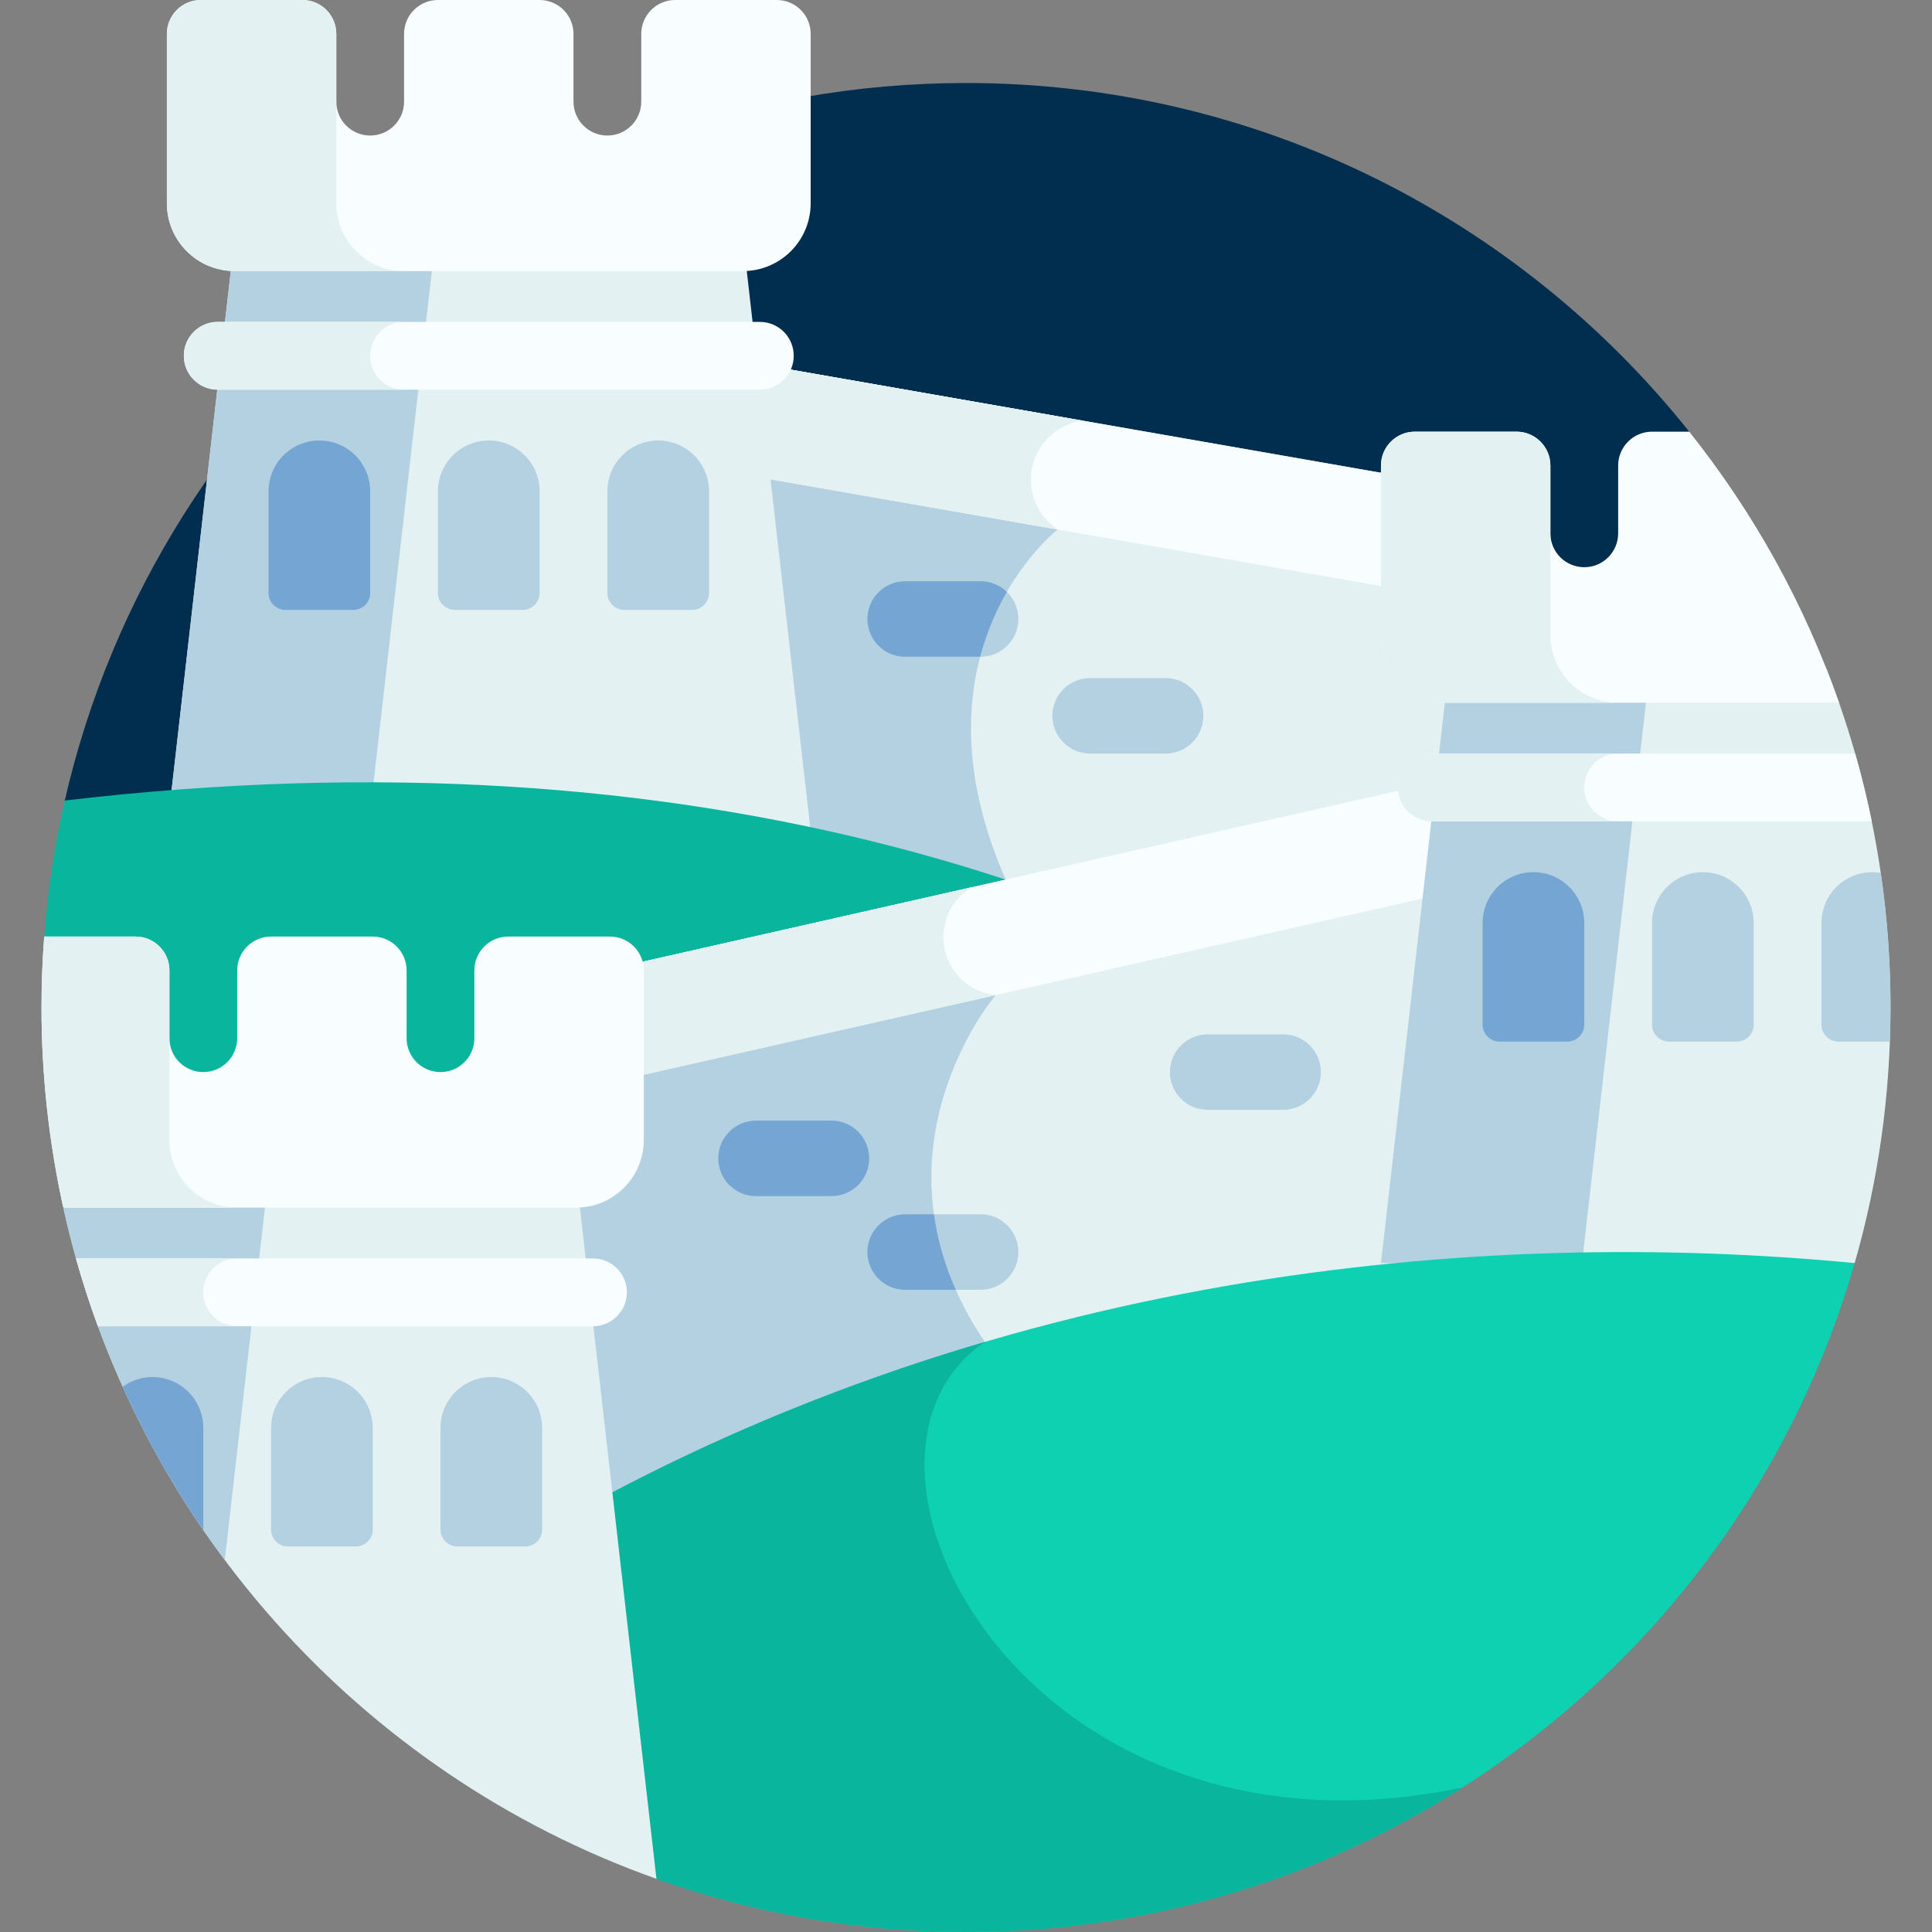 <svg id="Capa_1" enable-background="new 0 0 512 512" height="512" viewBox="0 0 512 512" width="512" xmlns="http://www.w3.org/2000/svg"><rect x="0" y="0" width="512" height="512" fill="#808080" stroke="none"/><g><g><path d="m17.169 212.151 238.831 54.849 181.213-89.745 10.451-62.857c-44.889-56.305-114.057-92.398-191.664-92.398-116.453 0-213.924 81.249-238.831 190.151z" fill="#012d4e"/></g><g><path d="m392.909 298.232-204.405-35.714v-168.232l204.405 35.714z" fill="#e4f1f2"/></g><g><path d="m188.504 94.286v168.232l78.021 13.632v-43.046c-26.9-61.13 13.765-92.781 13.765-92.781v-30z" fill="#b3d1e1"/></g><g><path d="m188.504 94.286v30l204.405 35.714v-30z" fill="#f8feff"/></g><g><path d="m286.884 111.475-98.38-17.189v30l91.786 16.037c-4.256-2.839-7.063-7.68-7.063-13.18.001-8.004 5.945-14.604 13.657-15.668z" fill="#e4f1f2"/></g><g><g><path d="m214.839 220.336h-170.612l17.959-157.479h134.694z" fill="#e4f1f2"/></g><g><path d="m62.186 62.857-17.959 157.479h53.283l17.959-157.479z" fill="#b3d1e1"/></g><g><path d="m205.859 0h-26.939c-4.959 0-8.98 4.02-8.98 8.98v17.959c0 4.959-4.02 8.98-8.98 8.98-4.959 0-8.98-4.02-8.98-8.98v-17.959c0-4.959-4.02-8.98-8.98-8.98h-26.939c-4.959 0-8.98 4.02-8.98 8.98v17.959c0 4.959-4.02 8.98-8.98 8.98-4.959 0-8.98-4.02-8.98-8.98v-17.959c0-4.959-4.02-8.98-8.98-8.98h-26.935c-4.959 0-8.98 4.02-8.98 8.98v44.898c0 9.919 8.041 17.959 17.959 17.959h134.695c9.919 0 17.959-8.041 17.959-17.959v-44.898c0-4.96-4.021-8.98-8.98-8.98z" fill="#f8feff"/></g><g><path d="m89.124 53.878v-44.898c0-4.959-4.02-8.98-8.98-8.98h-26.938c-4.959 0-8.98 4.02-8.98 8.98v44.898c0 9.919 8.041 17.959 17.959 17.959h44.898c-9.918 0-17.959-8.041-17.959-17.959z" fill="#e4f1f2"/></g><g><path d="m201.369 103.265h-143.673c-4.959 0-8.98-4.02-8.98-8.98 0-4.959 4.02-8.98 8.98-8.98h143.673c4.959 0 8.98 4.02 8.98 8.98 0 4.96-4.02 8.98-8.98 8.98z" fill="#f8feff"/></g><g><path d="m98.104 94.286c0-4.959 4.02-8.98 8.98-8.98h-49.388c-4.959 0-8.98 4.02-8.98 8.98s4.02 8.98 8.98 8.98h49.388c-4.96-.001-8.98-4.021-8.98-8.98z" fill="#e4f1f2"/></g><g><path d="m138.512 161.633h-17.959c-2.48 0-4.49-2.01-4.49-4.49v-26.939c0-7.439 6.03-13.469 13.469-13.469 7.439 0 13.469 6.03 13.469 13.469v26.939c.001 2.479-2.009 4.49-4.489 4.49z" fill="#b3d1e1"/></g><g><path d="m183.41 161.633h-17.959c-2.48 0-4.49-2.01-4.49-4.49v-26.939c0-7.439 6.03-13.469 13.469-13.469 7.439 0 13.469 6.03 13.469 13.469v26.939c.001 2.479-2.009 4.49-4.489 4.49z" fill="#b3d1e1"/></g><g><path d="m93.614 161.633h-17.959c-2.48 0-4.49-2.01-4.49-4.49v-26.939c0-7.439 6.03-13.469 13.469-13.469 7.439 0 13.469 6.03 13.469 13.469v26.939c.001 2.479-2.009 4.49-4.489 4.49z" fill="#75a5d3"/></g></g><g><path d="m32.504 301.189h364.52c-87.574-66.594-213.436-108.643-379.855-89.038-2.683 11.731-4.505 23.787-5.439 36.093z" fill="#0ab59e"/></g><g><path d="m150.447 421.381 230.055-52.055v-162.012l-230.055 52.055z" fill="#e4f1f2"/></g><g><path d="m263.853 233.708-113.406 25.66v162.012l110.544-25.013v-40.745c-33.456-49.419 2.862-91.915 2.862-91.915z" fill="#b3d1e1"/></g><g><path d="m150.447 259.369v30l230.055-52.055v-30z" fill="#f8feff"/></g><g><path d="m250.021 248.341c0-5.588 2.976-10.468 7.419-13.182l-106.994 24.21v30l113.406-25.661c-7.771-.811-13.831-7.38-13.831-15.367z" fill="#e4f1f2"/></g><g><g><path d="m501 267c0-31.679-6.014-61.953-16.96-89.745h-100.11l-17.96 157.479h125.538c6.177-21.513 9.492-44.235 9.492-67.734z" fill="#e4f1f2"/></g><g><path d="m383.93 177.255-17.96 157.479h53.284l17.959-157.479z" fill="#b3d1e1"/></g><g><path d="m447.664 114.398h-9.857c-4.959 0-8.979 4.02-8.979 8.979v17.959c0 4.959-4.02 8.979-8.98 8.979s-8.98-4.02-8.98-8.979v-17.959c0-4.959-4.02-8.979-8.979-8.979h-26.939c-4.959 0-8.98 4.02-8.98 8.979v44.898c0 9.918 8.041 17.959 17.959 17.959h103.427c-9.17-26.273-22.686-50.505-39.692-71.836z" fill="#f8feff"/></g><g><path d="m410.868 168.275v-44.898c0-4.959-4.02-8.98-8.98-8.98h-26.938c-4.959 0-8.98 4.02-8.98 8.98v44.898c0 9.919 8.041 17.959 17.959 17.959h44.898c-9.918.001-17.959-8.04-17.959-17.959z" fill="#e4f1f2"/></g><g><path d="m491.639 199.704h-112.199c-4.959 0-8.98 4.02-8.98 8.979s4.02 8.979 8.98 8.979h116.59c-1.241-6.07-2.709-12.059-4.391-17.958z" fill="#f8feff"/></g><g><path d="m419.848 208.684c0-4.959 4.02-8.98 8.98-8.98h-49.388c-4.959 0-8.98 4.02-8.98 8.98s4.02 8.98 8.98 8.98h49.388c-4.96-.001-8.98-4.021-8.98-8.98z" fill="#e4f1f2"/></g><g><path d="m460.256 276.031h-17.959c-2.48 0-4.49-2.01-4.49-4.49v-26.939c0-7.439 6.03-13.469 13.469-13.469 7.439 0 13.469 6.03 13.469 13.469v26.939c.001 2.479-2.009 4.49-4.489 4.49z" fill="#b3d1e1"/></g><g><path d="m482.705 244.602v26.939c0 2.479 2.01 4.49 4.49 4.49h13.622c.109-2.998.183-6.006.183-9.031 0-12.116-.894-24.022-2.593-35.667-.728-.122-1.47-.2-2.232-.2-7.439 0-13.47 6.03-13.47 13.469z" fill="#b3d1e1"/></g><g><path d="m415.358 276.031h-17.959c-2.48 0-4.49-2.01-4.49-4.49v-26.939c0-7.439 6.03-13.469 13.469-13.469 7.439 0 13.469 6.03 13.469 13.469v26.939c.001 2.479-2.009 4.49-4.489 4.49z" fill="#75a5d3"/></g></g><g><path d="m141.089 407.275 32.873 90.634-.001.015c25.649 9.114 53.264 14.076 82.039 14.076 111.811 0 206.122-74.903 235.509-177.266-98.772-9.525-229.488 1.604-350.42 72.541z" fill="#0ed1b2"/></g><g><path d="m260.99 355.623c-40.045 11.767-80.493 28.532-119.903 51.647l32.875 90.639-.001.015c25.649 9.114 53.264 14.076 82.039 14.076 48.433 0 93.576-14.062 131.587-38.314-115.192 24.215-172.791-86.5-126.597-118.063z" fill="#0ab59e"/></g><g><g><path d="m16.88 320.52c18.407 82.602 78.511 149.472 157.083 177.389l-21.309-186.856h-134.695z" fill="#e4f1f2"/></g><g><path d="m16.88 320.52c7.626 34.222 22.397 65.75 42.687 92.922l11.677-102.388h-53.285z" fill="#b3d1e1"/></g><g><path d="m161.633 248.196h-26.939c-4.959 0-8.98 4.02-8.98 8.979v17.959c0 4.959-4.02 8.98-8.98 8.98s-8.98-4.021-8.98-8.98v-17.959c0-4.959-4.02-8.979-8.98-8.979h-26.937c-4.959 0-8.98 4.02-8.98 8.979v17.959c0 4.959-4.02 8.98-8.98 8.98s-8.98-4.021-8.98-8.98v-17.959c0-4.959-4.02-8.979-8.98-8.979h-24.206c-.471 6.206-.711 12.477-.711 18.804 0 18.191 2 35.912 5.76 52.972.398.026.794.061 1.199.061h134.694c9.919 0 17.959-8.041 17.959-17.959v-44.898c0-4.96-4.02-8.98-8.979-8.98z" fill="#f8feff"/></g><g><path d="m16.76 319.972c.398.026.794.061 1.199.061h44.898c-9.919 0-17.959-8.041-17.959-17.959v-44.898c0-4.959-4.02-8.979-8.98-8.979h-24.207c-.471 6.205-.711 12.476-.711 18.803 0 18.191 2 35.912 5.76 52.972z" fill="#e4f1f2"/></g><g><path d="m157.143 333.502h-137.003c1.712 6.085 3.65 12.076 5.811 17.959h131.192c4.959 0 8.98-4.02 8.98-8.979s-4.021-8.98-8.98-8.98z" fill="#f8feff"/></g><g><path d="m62.857 333.502h-42.717c1.712 6.085 3.65 12.076 5.811 17.959h36.906c-4.959 0-8.98-4.02-8.98-8.979s4.021-8.98 8.98-8.98z" fill="#e4f1f2"/></g><g><path d="m94.286 409.828h-17.959c-2.48 0-4.49-2.01-4.49-4.49v-26.938c0-7.439 6.03-13.469 13.469-13.469 7.439 0 13.469 6.03 13.469 13.469v26.939c.001 2.479-2.01 4.489-4.489 4.489z" fill="#b3d1e1"/></g><g><path d="m139.184 409.828h-17.959c-2.48 0-4.49-2.01-4.49-4.49v-26.938c0-7.439 6.03-13.469 13.469-13.469 7.439 0 13.469 6.03 13.469 13.469v26.939c0 2.479-2.01 4.489-4.489 4.489z" fill="#b3d1e1"/></g><g><path d="m40.408 364.93c-2.957 0-5.683.964-7.904 2.579 6.003 13.328 13.172 26.015 21.362 37.948.001-.041.012-.079.012-.119v-26.938c0-7.439-6.031-13.47-13.47-13.47z" fill="#75a5d3"/></g></g><g><path d="m259.872 174.042h-20c-5.523 0-10-4.477-10-10 0-5.523 4.477-10 10-10h20c5.523 0 10 4.477 10 10 0 5.523-4.477 10-10 10z" fill="#b3d1e1"/></g><g><path d="m259.872 154.042h-20c-5.523 0-10 4.477-10 10s4.477 10 10 10h19.882c1.777-6.722 4.343-12.455 7.067-17.183-1.8-1.741-4.247-2.817-6.949-2.817z" fill="#75a5d3"/></g><g><path d="m308.894 199.704h-20c-5.523 0-10-4.477-10-10 0-5.523 4.477-10 10-10h20c5.523 0 10 4.477 10 10 0 5.523-4.478 10-10 10z" fill="#b3d1e1"/></g><g><path d="m220.349 316.979h-20c-5.523 0-10-4.477-10-10 0-5.523 4.477-10 10-10h20c5.523 0 10 4.477 10 10 0 5.523-4.477 10-10 10z" fill="#75a5d3"/></g><g><path d="m259.872 341.807h-20c-5.523 0-10-4.477-10-10 0-5.523 4.477-10 10-10h20c5.523 0 10 4.477 10 10 0 5.523-4.477 10-10 10z" fill="#b3d1e1"/></g><g><path d="m247.51 321.807h-7.638c-5.523 0-10 4.477-10 10s4.477 10 10 10h13.406c-3.069-6.919-4.881-13.62-5.768-20z" fill="#75a5d3"/></g><g><path d="m340.043 294.114h-20c-5.523 0-10-4.477-10-10 0-5.523 4.477-10 10-10h20c5.523 0 10 4.477 10 10 0 5.523-4.478 10-10 10z" fill="#b3d1e1"/></g></g></svg>